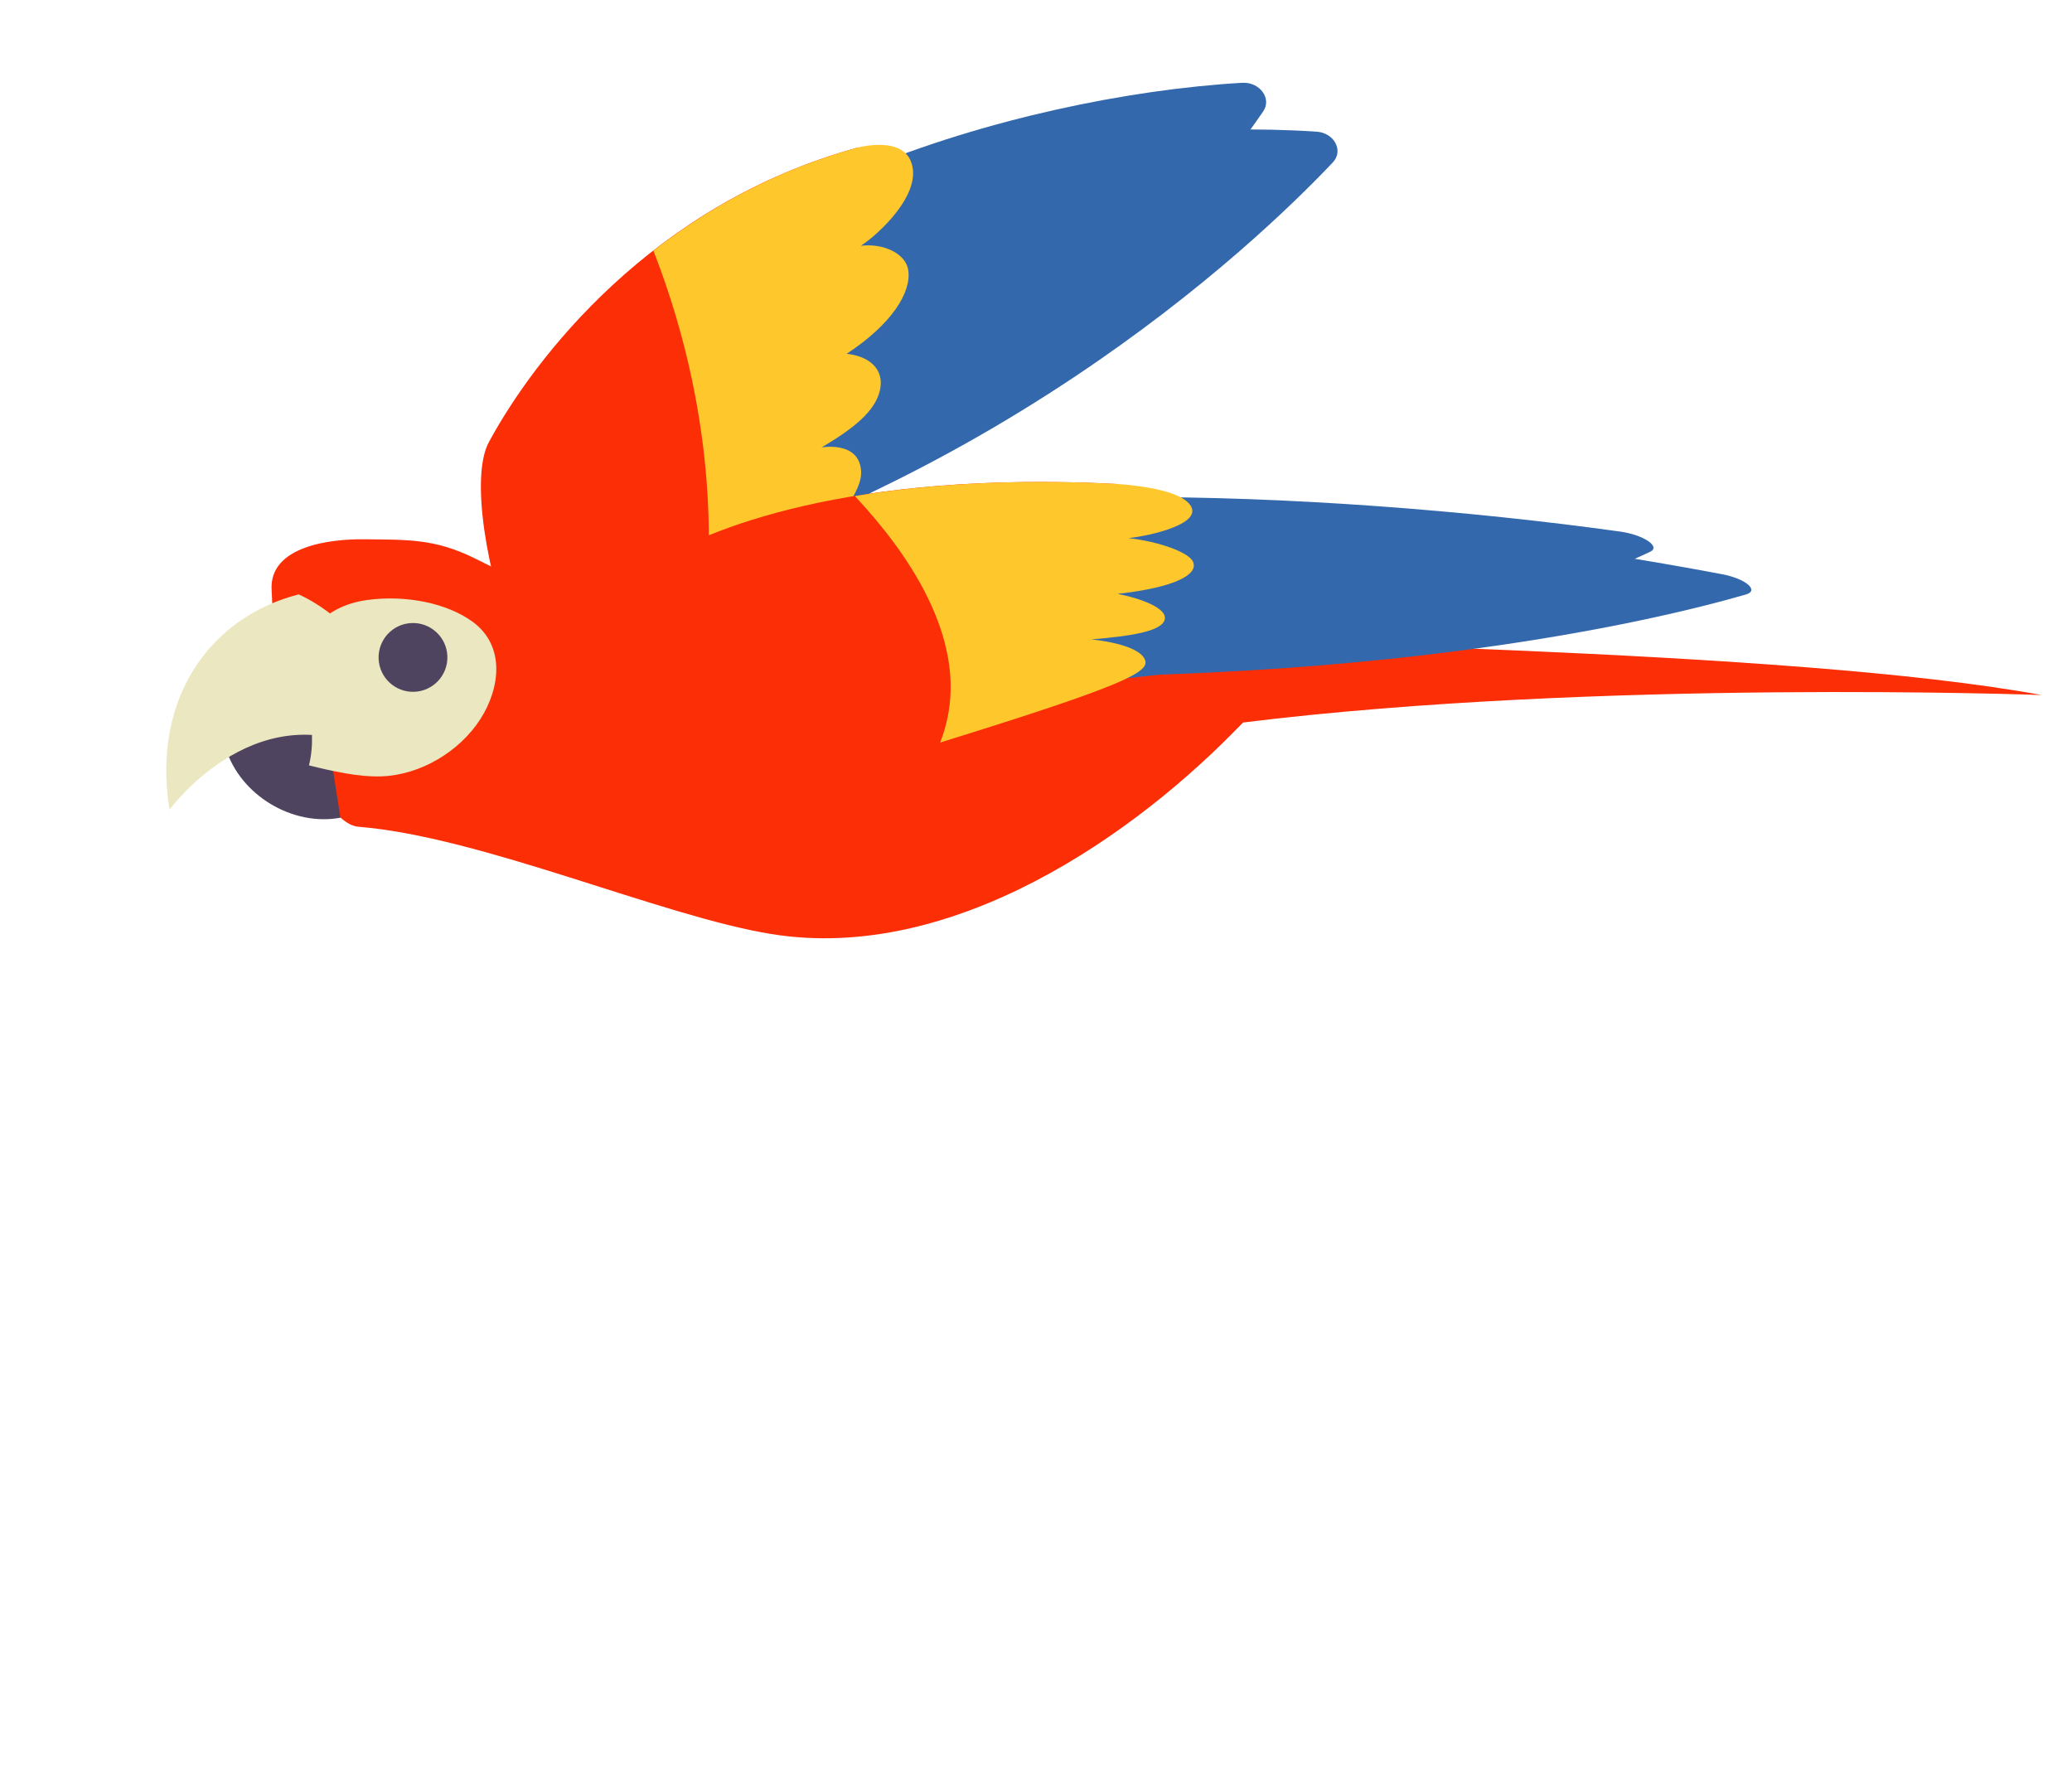 <svg xmlns="http://www.w3.org/2000/svg" viewBox="0 0 58 50" width="58" height="50" preserveAspectRatio="xMidYMid meet" style="width: 100%; height: 100%; transform: translate3d(0px, 0px, 0px); content-visibility: visible;"><defs><clipPath id="__lottie_element_324"><rect width="58" height="50" x="0" y="0"></rect></clipPath></defs><g clip-path="url(#__lottie_element_324)"><g transform="matrix(0.041,-0.29,0.338,0.048,1.261,30.633)" opacity="1" style="display: block;"><g opacity="1" transform="matrix(1,0,0,1,80.716,65.095)"><path fill="rgb(51,104,172)" fill-opacity="1" d=" M-2.721,-26.989 C15.261,-19.972 25.813,8.285 27.464,27.088 C27.591,28.539 26.019,29.518 24.776,28.761 C15.73,23.254 -12.332,4.111 -27.591,-29.519 C-27.591,-29.519 -2.721,-26.989 -2.721,-26.989z"></path></g><g opacity="1" transform="matrix(1,0,0,1,80.681,62.278)"><path fill="rgb(51,104,172)" fill-opacity="1" d=" M-6.479,-25.912 C12.322,-21.536 26.802,4.925 31.122,23.299 C31.455,24.716 30.039,25.911 28.7,25.339 C18.96,21.18 -11.549,6.241 -31.455,-24.864 C-31.455,-24.864 -6.479,-25.912 -6.479,-25.912z"></path></g><g opacity="1" transform="matrix(1,0,0,1,66.244,44.149)"><path fill="rgb(252,46,6)" fill-opacity="1" d=" M1.439,-15.602 C9.875,-12.92 26.175,-5.121 34.283,10.997 C34.283,10.997 0.403,17.852 -26.564,-0.588 C-34.283,-5.867 -5.636,-17.852 1.439,-15.602z"></path></g><g opacity="1" transform="matrix(1,0,0,1,73.875,50.255)"><path fill="rgb(254,200,45)" fill-opacity="1" d=" M-15.255,-2.44 C-5.075,-3.321 4.925,-6.111 14.129,-10.547 C18.923,-6.572 23.434,-1.505 26.651,4.891 C26.651,4.891 -1.313,10.547 -26.651,-2.247 C-22.854,-2.055 -19.044,-2.112 -15.255,-2.44z"></path></g><g opacity="1" transform="matrix(1,0,0,1,74.425,54.57)"><path fill="rgb(254,200,45)" fill-opacity="1" d=" M26.101,0.576 C26.746,2.017 27.201,4.118 25.562,4.98 C22.674,6.498 17.982,3.088 16.829,1.916 C17.405,3.753 16.684,5.674 15.146,6.056 C13.114,6.561 9.864,5.362 6.414,2.006 C6.508,3.417 5.833,5.138 3.703,5.138 C1.377,5.138 -0.72,3.24 -2.781,1.048 C-2.781,1.048 -1.657,3.916 -4.336,4.5 C-6.266,4.922 -9.385,3.816 -27.201,-6.561"></path></g></g><g transform="matrix(0.273,-0.191,0.191,0.273,-1.336,23.16)" opacity="1" style="display: block;"><g opacity="1" transform="matrix(1,0,0,1,62.473,32.362)"><path fill="rgb(252,46,6)" fill-opacity="1" d=" M-34.499,-12.852 C-36.5,-14.502 -35.09,-22.374 -33.687,-25.727 C-32.548,-28.451 -30.602,-30.783 -29.067,-33.306 C-27.129,-36.493 -22.51,-33.982 -20.25,-32.359 C-17.305,-30.245 -15.392,-29.038 -13.59,-25.791 C-12.029,-22.979 -10.786,-20.339 -8.832,-17.838 C-4.636,-12.466 -0.701,-8.823 5.801,-4.943 C14.88,0.475 36.15,21.634 31.423,22.583 C18.716,25.134 -0.151,25.193 -11.224,14.435 C-17.931,7.918 -26.52,-6.269 -34.499,-12.852z"></path></g><g opacity="1" transform="matrix(1,0,0,1,62.473,32.362)"><path fill="rgb(252,46,6)" fill-opacity="1" d=" M15.923,2.338 C35.025,16.952 72.71,43.926 87.725,59.154 C87.725,59.154 57.965,36.653 31.423,22.583 C18.716,25.134 11.198,-1.277 15.923,2.338z"></path></g></g><g transform="matrix(0.033,-0.149,0.45,0.099,3.157,23.068)" opacity="1" style="display: block;"><g opacity="1" transform="matrix(1,0,0,1,80.716,65.095)"><path fill="rgb(51,104,172)" fill-opacity="1" d=" M-2.721,-26.989 C15.261,-19.972 25.813,8.285 27.464,27.088 C27.591,28.539 26.019,29.518 24.776,28.761 C15.73,23.254 -12.332,4.111 -27.591,-29.519 C-27.591,-29.519 -2.721,-26.989 -2.721,-26.989z"></path></g><g opacity="1" transform="matrix(1,0,0,1,80.681,62.278)"><path fill="rgb(51,104,172)" fill-opacity="1" d=" M-6.479,-25.912 C12.322,-21.536 26.802,4.925 31.122,23.299 C31.455,24.716 30.039,25.911 28.7,25.339 C18.96,21.18 -11.549,6.241 -31.455,-24.864 C-31.455,-24.864 -6.479,-25.912 -6.479,-25.912z"></path></g><g opacity="1" transform="matrix(1,0,0,1,66.244,44.149)"><path fill="rgb(252,46,6)" fill-opacity="1" d=" M1.439,-15.602 C9.875,-12.92 26.175,-5.121 34.283,10.997 C34.283,10.997 0.403,17.852 -26.564,-0.588 C-34.283,-5.867 -5.636,-17.852 1.439,-15.602z"></path></g><g opacity="1" transform="matrix(1,0,0,1,73.875,50.255)"><path fill="rgb(254,200,45)" fill-opacity="1" d=" M-15.255,-2.44 C-5.075,-3.321 4.925,-6.111 14.129,-10.547 C18.923,-6.572 23.434,-1.505 26.651,4.891 C26.651,4.891 -1.313,10.547 -26.651,-2.247 C-22.854,-2.055 -19.044,-2.112 -15.255,-2.44z"></path></g><g opacity="1" transform="matrix(1,0,0,1,74.425,54.57)"><path fill="rgb(254,200,45)" fill-opacity="1" d=" M26.101,0.576 C26.746,2.017 27.201,4.118 25.562,4.98 C22.674,6.498 17.982,3.088 16.829,1.916 C17.405,3.753 16.684,5.674 15.146,6.056 C13.114,6.561 9.864,5.362 6.414,2.006 C6.508,3.417 5.833,5.138 3.703,5.138 C1.377,5.138 -0.72,3.24 -2.781,1.048 C-2.781,1.048 -1.657,3.916 -4.336,4.5 C-6.266,4.922 -9.385,3.816 -27.201,-6.561"></path></g></g><g transform="matrix(0.31,0.122,-0.122,0.31,1.25,10.067)" opacity="1" style="display: block;"><g opacity="1" transform="matrix(1,0,0,1,31.678,23.58)"><path fill="rgb(78,68,95)" fill-opacity="1" d=" M5.543,3.138 C2.066,5.308 -2.977,4.453 -5.543,1.258 C-5.543,1.258 0.601,-5.309 0.601,-5.309 C0.601,-5.309 5.543,3.138 5.543,3.138z"></path></g><g opacity="1" transform="matrix(1,0,0,1,28.665,20.946)"><path fill="rgb(235,231,192)" fill-opacity="1" d=" M-1.575,-10.407 C-7.548,-6.124 -10.036,1.969 -5.052,10.407 C-5.052,10.407 -1.759,-2.298 10.036,-0.144 C10.036,-0.144 8.764,-4.706 5.85,-7.488 C2.937,-10.27 -1.575,-10.407 -1.575,-10.407z"></path></g><g opacity="1" transform="matrix(1,0,0,1,37.302,15.123)"><path fill="rgb(235,231,192)" fill-opacity="1" d=" M7.827,-0.419 C8.416,-3.369 7.593,-6.917 4.216,-7.796 C1.636,-8.469 -1.836,-7.846 -4.682,-6.255 C-8.159,-4.311 -8.416,-1.231 -8.363,0.038 C-8.363,0.038 -8.055,1.744 -6.421,4.378 C-5.524,5.824 -4.854,5.988 -4.854,5.988 C-4.514,6.79 -4.262,7.612 -4.152,8.469 C-2.199,8.213 0.091,7.867 1.859,7.097 C4.855,5.794 7.191,2.769 7.827,-0.419z"></path></g><g opacity="1" transform="matrix(0.136,-0.059,0.059,0.136,37.963,11.951)"><path fill="rgb(78,68,95)" fill-opacity="1" d=" M19.5,0 C19.5,0 19.5,0 19.5,0 C19.5,10.762 10.762,19.5 0,19.5 C0,19.5 0,19.5 0,19.5 C-10.762,19.5 -19.5,10.762 -19.5,0 C-19.5,0 -19.5,0 -19.5,0 C-19.5,-10.762 -10.762,-19.5 0,-19.5 C0,-19.5 0,-19.5 0,-19.5 C10.762,-19.5 19.5,-10.762 19.5,0z"></path></g></g></g></svg>